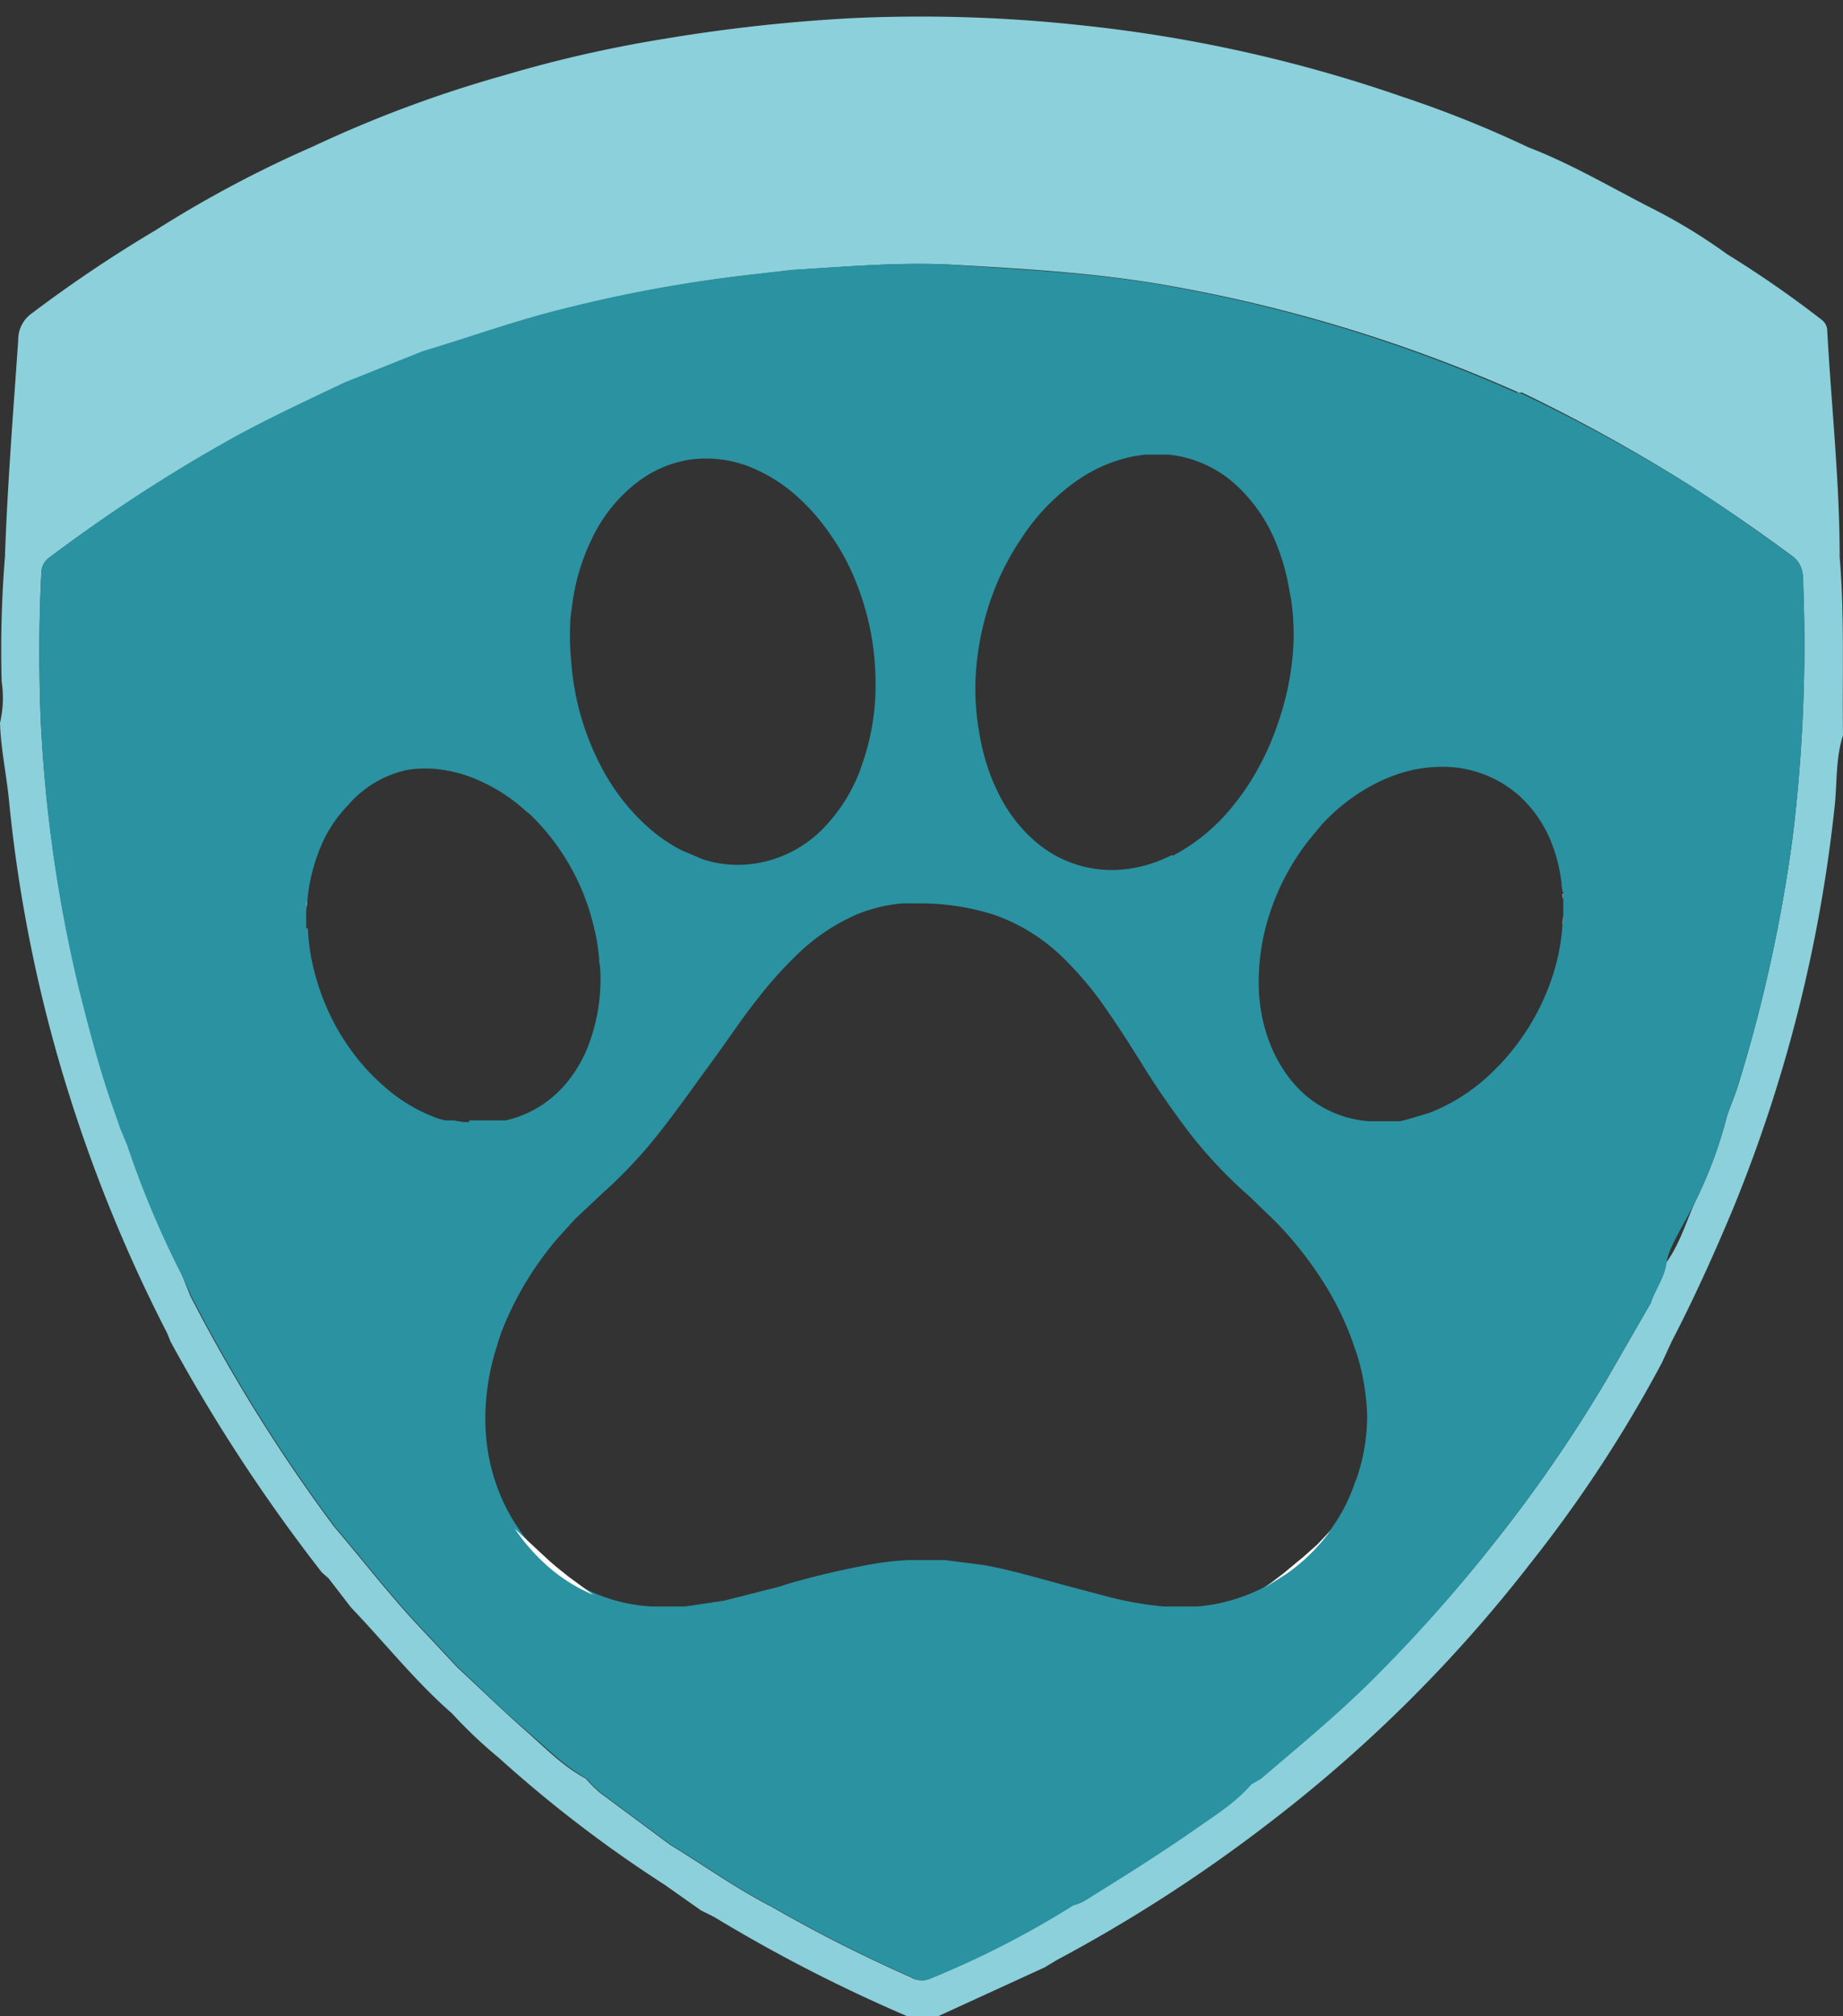 <svg id="Layer_1" data-name="Layer 1" xmlns="http://www.w3.org/2000/svg" width="222.7" height="243.5" viewBox="0 0 222.7 243.5"><rect x="0" y="0" width="222.7" height="243.5" fill="#333333" stroke="none"/><title>logo-256 </title><path d="M222.3,67.3c0-9.1-1-18.2-1.5-27.3a1.7,1.7,0,0,0-.7-1.4,128.6,128.6,0,0,0-11.4-7.9,66.9,66.9,0,0,0-9.2-5.6c-4.7-2.4-9.8-5.4-14.8-7.3h0a133.7,133.7,0,0,0-15.2-6.1,173,173,0,0,0-38.4-8.6,179.4,179.4,0,0,0-28.3-.9A202.6,202.6,0,0,0,80.2,4.7,154.7,154.7,0,0,0,60.9,9.1a148.6,148.6,0,0,0-23.1,8.6,140.6,140.6,0,0,0-19,10.1,162.4,162.4,0,0,0-14.9,10,3.9,3.9,0,0,0-1.7,3.3C1.6,49.8.9,58.5.6,67.2A140.9,140.9,0,0,0,.2,82.3a13.2,13.2,0,0,1-.2,5c.1,3.2.8,6.3,1.1,9.5a175,175,0,0,0,7.1,34.9,182.4,182.4,0,0,0,12,29.3l.4,1a204.9,204.9,0,0,0,18.3,27.9l.8.7,2.7,3.5,1.5,1.6c3.5,3.8,6.8,7.8,10.7,11.2a56.9,56.9,0,0,0,5.7,5.4,155,155,0,0,0,20,15.3l4.4,3.1,1.6.8a187.9,187.9,0,0,0,23.6,12.1,3.6,3.6,0,0,0,3.2,0l13.1-6,1.5-.9a183.9,183.9,0,0,0,26.1-16.9,172.5,172.5,0,0,0,31.2-31.1,159.7,159.7,0,0,0,15.8-24.1L202,162c2.7-5.2,5.1-10.5,7.4-16a177.6,177.6,0,0,0,12.3-48.7c.3-2.8.1-5.7,1-8.5C222.6,81.7,222.9,74.5,222.3,67.3Zm-5.7,33.9a184.1,184.1,0,0,1-6.4,29.3c-.4,1.4-1,2.8-1.5,4.2a52.7,52.7,0,0,1-3.7,10.1c-1.2,2.5-1.9,5.2-3.6,7.6s-1.4,3.3-1.9,4.9l-5.3,9.2A173.4,173.4,0,0,1,180.8,186a182.7,182.7,0,0,1-15.7,17.5c-4.1,4-8.4,7.6-12.8,11.3l-1.2.7c-2,2.3-4.5,3.8-6.9,5.5-4.3,3-8.9,5.8-13.3,8.6a6.4,6.4,0,0,1-1.3.5,111.7,111.7,0,0,1-17.4,8.9,2.5,2.5,0,0,1-2.1-.2,175.8,175.8,0,0,1-16.8-8.5c-4.3-2.2-8.2-5-12.3-7.5l-8.5-6.3a17.1,17.1,0,0,1-1.7-1.7c-2.8-1.5-5-3.8-7.4-5.9s-5.4-5-8.1-7.5l-4.4-4.7c-3.7-3.9-7-8.2-10.5-12.3a198.7,198.7,0,0,1-17.4-27.9L22,154a112.3,112.3,0,0,1-6.5-15.5h0l-.9-2.2-.8-2.3c-1.6-4.5-2.8-9.2-4-13.8A172.1,172.1,0,0,1,4.9,86.4C4.7,80.6,4.7,75,5,69.2a2.3,2.3,0,0,1,1-1.9A187.4,187.4,0,0,1,29.3,52.4c4.1-2.2,8.4-4.1,12.6-6.2l9.5-3.8c5.6-1.7,11.2-3.7,16.9-5.1a170.8,170.8,0,0,1,21.5-4l6.1-.7c6.6-.4,13.2-1,19.8-.6,8.7.5,17.4,1,26.1,2.6a182.2,182.2,0,0,1,41.7,12.8h.4A205.8,205.8,0,0,1,204.8,59c4,2.6,7.9,5.3,11.7,8.1,1.4,1,1.4,2.4,1.4,3.7A190.7,190.7,0,0,1,216.6,101.2Z" fill="#8bd0da"/><path d="M15.5,138.5h0l-.9-2.2Z" fill="#2075b3"/><path d="M15.5,138.5h0l-.9-2.2Z" fill="#1c3d6c"/><path d="M188.9,107.9v.7a1.2,1.2,0,0,1-.1-.7Z" fill="#214880"/><path d="M188.9,110.6v1h-.1A3.9,3.9,0,0,1,188.9,110.6Z" fill="#214880"/><path d="M37,110.1c0,.5,0,1,0,1.5H37v-2.7h.1C37.1,109.3,37,109.7,37,110.1Z" fill="#234d8a"/><path d="M71.7,192.6a20.1,20.1,0,0,1-6-3.9,23.3,23.3,0,0,1-3.5-4.1l1.6,1.5h0l1.4,1.3,1.3,1.2.7.6,1.5,1.2Z" fill="#234d8a"/><path d="M160.8,184.8a22.6,22.6,0,0,1-5.4,5.3l-2.7,1.7.7-.5,1.3-1,.4-.3.6-.5,1.2-1,.5-.4.9-.8.9-.8Z" fill="#234d8a"/><path d="M56.7,135.5h0Zm0,0h0Z" fill="#27569c"/><path d="M217.9,70.8c0-1.3,0-2.7-1.4-3.7-3.9-2.8-7.7-5.5-11.7-8.1a205.8,205.8,0,0,0-21.2-11.6h-.4a182.2,182.2,0,0,0-41.7-12.8c-8.6-1.6-17.3-2-26.1-2.6-6.6-.4-13.2.2-19.8.6l-6.1.7a170.8,170.8,0,0,0-21.5,4c-5.7,1.4-11.2,3.4-16.9,5.1l-9.5,3.8c-4.2,2-8.5,4-12.6,6.2A187.4,187.4,0,0,0,6,67.3a2.3,2.3,0,0,0-1,1.9c-.3,5.7-.3,11.4-.1,17.1a172.1,172.1,0,0,0,4.8,33.8c1.2,4.7,2.4,9.3,4,13.8l.8,2.3.9,2.2h0A112.3,112.3,0,0,0,22,154l1.1,2.5a198.7,198.7,0,0,0,17.4,27.9c3.5,4.1,6.8,8.4,10.5,12.3l4.4,4.7c2.7,2.5,5.3,5.1,8.1,7.5s4.6,4.3,7.4,5.9a17.1,17.1,0,0,0,1.7,1.7l8.5,6.3c4.1,2.5,8,5.3,12.3,7.5a175.8,175.8,0,0,0,16.8,8.5,2.5,2.5,0,0,0,2.1.2,111.7,111.7,0,0,0,17.4-8.9,6.4,6.4,0,0,0,1.3-.5c4.5-2.8,9-5.6,13.3-8.6,2.4-1.7,4.9-3.2,6.9-5.5l1.2-.7c4.3-3.7,8.7-7.3,12.8-11.3A182.7,182.7,0,0,0,180.8,186a173.4,173.4,0,0,0,13.4-19.5l5.3-9.2c.6-1.7,1.7-3.1,1.9-4.9s2.4-5,3.6-7.6a52.7,52.7,0,0,0,3.7-10.1c.5-1.4,1.1-2.8,1.5-4.2a184.1,184.1,0,0,0,6.4-29.3A190.7,190.7,0,0,0,217.9,70.8ZM117.9,81.6a34.3,34.3,0,0,1,2.5-11,32.8,32.8,0,0,1,2.7-5.1l.6-.9a25.1,25.1,0,0,1,6.5-6.6,18.1,18.1,0,0,1,6.8-2.9l1.3-.2h2.9a14.2,14.2,0,0,1,8.3,3.8,19.3,19.3,0,0,1,4.7,6.9,25.9,25.9,0,0,1,1.6,5.7l.2,1a29.8,29.8,0,0,1,.3,5.4,32.8,32.8,0,0,1-.5,4.4,33.9,33.9,0,0,1-1.4,5.3,31.9,31.9,0,0,1-2.6,5.8,28.7,28.7,0,0,1-2.8,4.1,23.2,23.2,0,0,1-7.2,6h-.3a16.2,16.2,0,0,1-5.8,1.7,14.1,14.1,0,0,1-10.5-3.3,18.1,18.1,0,0,1-4.5-5.8,22.9,22.9,0,0,1-1.5-3.7,27,27,0,0,1-.9-3.9A30,30,0,0,1,117.9,81.6ZM68.9,75.4c0-.7.1-1.4.2-2a25.6,25.6,0,0,1,2.6-8.7,18.5,18.5,0,0,1,5.1-6.3,14,14,0,0,1,6.6-2.9,14.4,14.4,0,0,1,7.5,1,19.3,19.3,0,0,1,5.8,3.8,25.3,25.3,0,0,1,3.6,4.2,29.1,29.1,0,0,1,1.8,2.9,30.3,30.3,0,0,1,1.5,3.3h0a32.6,32.6,0,0,1,1.7,6.1,34,34,0,0,1,.5,5.7,28.6,28.6,0,0,1-1.7,10l-.2.6a20.4,20.4,0,0,1-4.1,6.6,14.6,14.6,0,0,1-7.6,4.4,13.8,13.8,0,0,1-7.2-.3l-2.6-1.1a19.4,19.4,0,0,1-4.2-2.9,25.7,25.7,0,0,1-5.6-7.3,32.2,32.2,0,0,1-3.2-9.5c-.2-1.1-.3-2.2-.4-3.3A32.9,32.9,0,0,1,68.9,75.4ZM56.7,135.5h-.7l-1.2-.2h-1l-.8-.2H53a20,20,0,0,1-6.8-4.1,24.9,24.9,0,0,1-3.5-3.8h0a27.6,27.6,0,0,1-2.4-3.8,28.7,28.7,0,0,1-2.7-7.8,24.9,24.9,0,0,1-.4-3.5H37v-2.7h.1a21.4,21.4,0,0,1,1.4-6.5,15.9,15.9,0,0,1,3.5-5.6A13.1,13.1,0,0,1,49.1,93a13.7,13.7,0,0,1,3.9-.1,16.7,16.7,0,0,1,5.2,1.5,20.5,20.5,0,0,1,5.4,3.6l.4.3a27.6,27.6,0,0,1,7.6,13,25.3,25.3,0,0,1,.8,4.5,0,0,0,0,1,0,0c0,.3,0,.5.1.8a22.5,22.5,0,0,1-1.2,9.1,16.1,16.1,0,0,1-3.3,5.6h0l-.3.3a13.1,13.1,0,0,1-6.6,3.7H56.7Zm107.1,43.3a20.9,20.9,0,0,1-3,5.9,22.6,22.6,0,0,1-5.4,5.3l-2.7,1.7h0a21.5,21.5,0,0,1-4.1,1.6,20.3,20.3,0,0,1-4,.7h-4a41.6,41.6,0,0,1-6.8-1.2l-4.9-1.3h0l-3.3-.9c-2.2-.6-4.5-1.2-6.7-1.6l-4.7-.6h-4.4a33.5,33.5,0,0,0-4.5.5,101.3,101.3,0,0,0-10.2,2.4l-.9.3-6.7,1.7-4.7.7h-4a20.2,20.2,0,0,1-6.7-1.5h0a20.1,20.1,0,0,1-6-3.9,23.3,23.3,0,0,1-3.5-4.1h0a21.5,21.5,0,0,1-2.2-4.1,23,23,0,0,1-1.5-5.5,25.9,25.9,0,0,1-.2-5.3,29.1,29.1,0,0,1,1.3-6.9l.5-1.6a39.2,39.2,0,0,1,7-11.7l2-2.2,3.3-3.1a56.8,56.8,0,0,0,6.7-7.1c2.3-2.9,4.4-5.9,6.6-8.9s3.4-4.9,5.3-7.3a48.8,48.8,0,0,1,4.7-5.3,24.1,24.1,0,0,1,7.5-5.1,18.8,18.8,0,0,1,5.4-1.3h2a29.2,29.2,0,0,1,9.2,1.4,22.6,22.6,0,0,1,8.2,5.1,41.7,41.7,0,0,1,5.5,6.6c1.6,2.3,3.1,4.7,4.6,7.1s3.4,5.1,5.3,7.6a55.4,55.4,0,0,0,7.2,7.6l3.2,3.1a44.4,44.4,0,0,1,6,7.7,35.2,35.2,0,0,1,3.5,7.5c.3.8.5,1.5.7,2.3a28,28,0,0,1,.8,5.9A23.2,23.2,0,0,1,163.8,178.9Zm25.1-67.2h-.1a19.1,19.1,0,0,1-.2,2h0a24.7,24.7,0,0,1-.7,3.3,28.3,28.3,0,0,1-6.7,11.7l-.5.5a22.7,22.7,0,0,1-8,5.3l-2.7.8-.8.2h-3.8a13.3,13.3,0,0,1-7.6-3.1,14.4,14.4,0,0,1-2.7-3.1,16.6,16.6,0,0,1-1.8-3.6,19.5,19.5,0,0,1-1.1-4.9c-.1-.8-.1-1.6-.1-2.4v-.2a26.7,26.7,0,0,1,1.4-8,28.7,28.7,0,0,1,5.2-9.3l1-1.2a23.1,23.1,0,0,1,7.6-5.5l.5-.2a16.9,16.9,0,0,1,6.6-1.3,13.9,13.9,0,0,1,5.6,1.2,13.7,13.7,0,0,1,3.9,2.6,15.2,15.2,0,0,1,3.7,5.7,19,19,0,0,1,1.1,4.7c0,.3.1.6.1.9h.1Z" fill="#2a92a1"/><path d="M71.7,192.6a20.1,20.1,0,0,1-6-3.9,23.3,23.3,0,0,1-3.5-4.1l1.6,1.5h0l1.4,1.3,1.3,1.2.7.6,1.5,1.2Z" fill="#fff"/><path d="M160.8,184.8a22.6,22.6,0,0,1-5.4,5.3l-2.7,1.7.7-.5,1.3-1,.4-.3.6-.5,1.2-1,.5-.4.9-.8.9-.8Z" fill="#fff"/><path d="M37,110.1c0,.5,0,1,0,1.5H37v-2.7h.1C37.1,109.3,37,109.7,37,110.1Z" fill="#9c9999"/><path d="M188.9,110.6v1h-.1A3.9,3.9,0,0,1,188.9,110.6Z" fill="#9c9999"/><path d="M188.9,107.9v.7a1.2,1.2,0,0,1-.1-.7Z" fill="#9c9999"/><path d="M59.1,135.6h0Z" fill="#fff"/></svg>